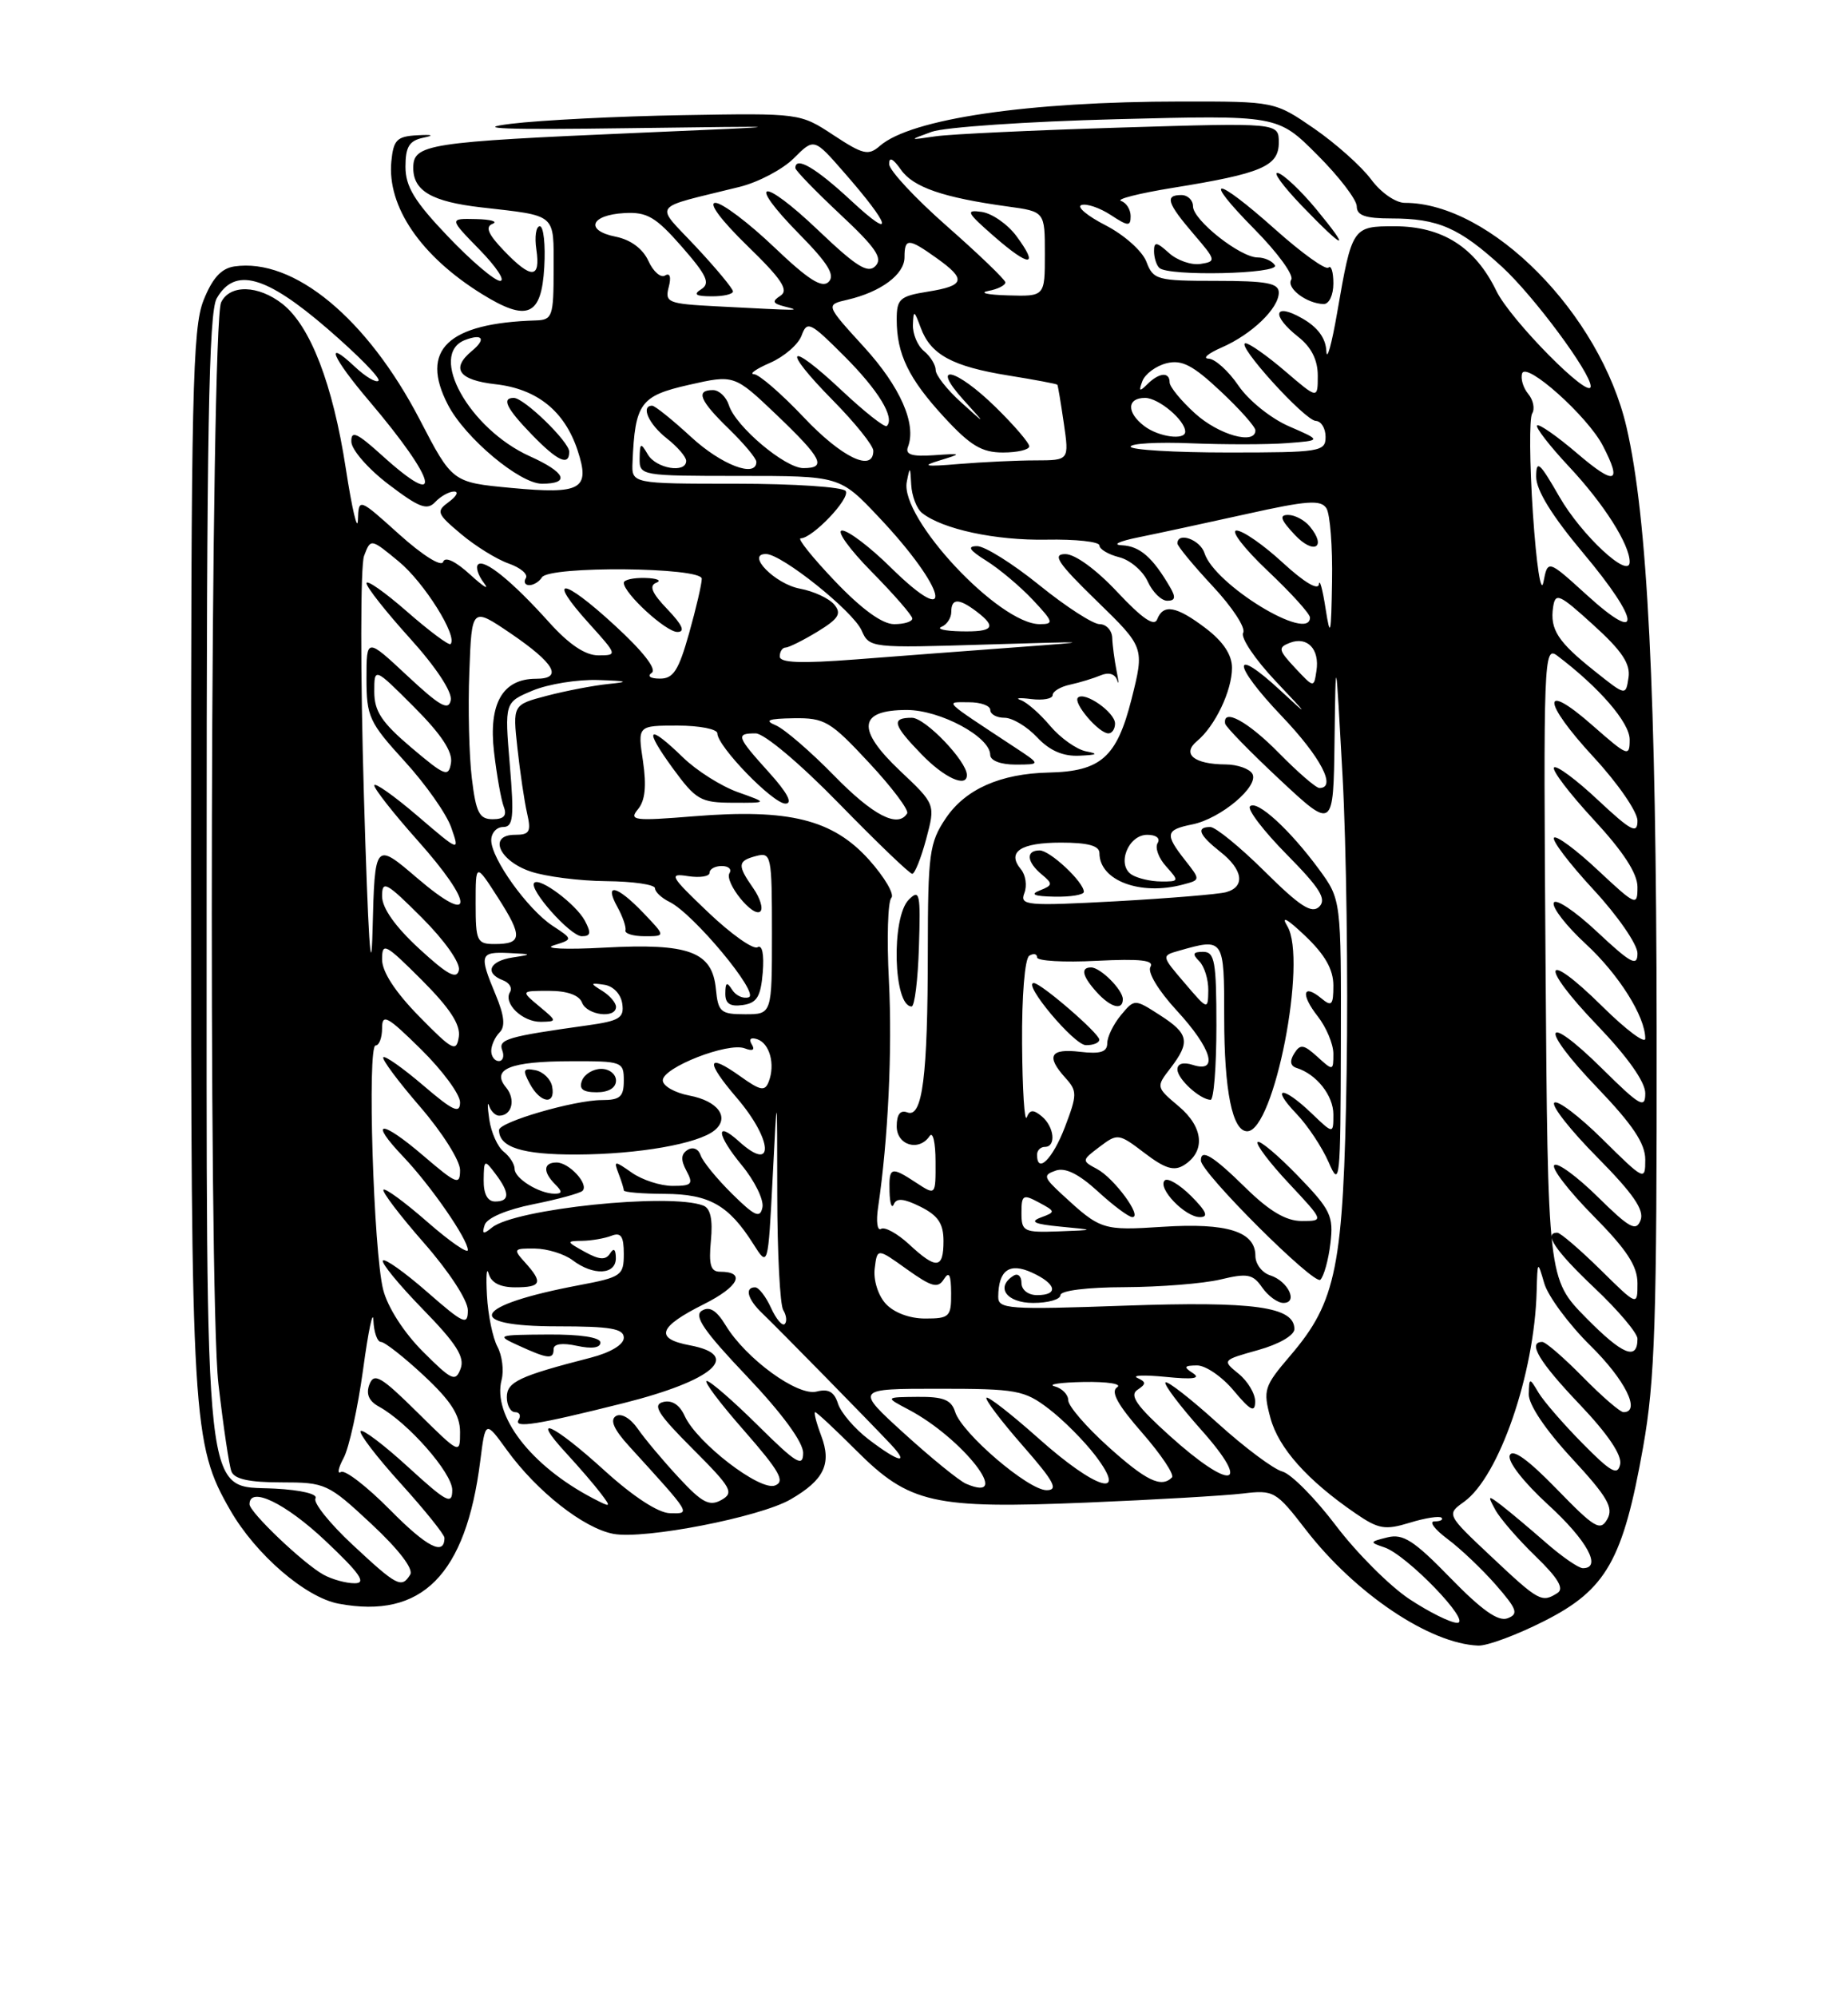<?xml version="1.0" encoding="UTF-8" standalone="no"?>
<!DOCTYPE svg PUBLIC "-//W3C//DTD SVG 1.1//EN" "http://www.w3.org/Graphics/SVG/1.1/DTD/svg11.dtd" >
<svg xmlns="http://www.w3.org/2000/svg" xmlns:xlink="http://www.w3.org/1999/xlink" version="1.1" viewBox="0 0 237 256">
 <g >
 <path fill="currentColor"
d=" M 198.09 207.75 C 206.01 203.74 208.15 199.96 210.72 185.50 C 212.25 176.90 212.49 169.42 212.46 132.00 C 212.41 88.63 211.30 66.37 208.59 54.73 C 205.22 40.21 191.15 26.00 180.16 26.00 C 178.98 26.00 177.08 24.68 175.83 22.98 C 174.60 21.33 171.32 18.40 168.54 16.48 C 163.48 13.00 163.48 13.00 151.49 13.01 C 131.82 13.02 116.82 15.23 112.84 18.70 C 111.37 19.98 110.69 19.82 106.89 17.32 C 102.61 14.50 102.58 14.50 87.55 14.76 C 79.27 14.90 69.35 15.40 65.50 15.87 C 60.49 16.49 64.75 16.65 80.50 16.43 C 102.50 16.14 102.50 16.14 82.00 17.02 C 54.72 18.20 53.00 18.47 53.00 21.53 C 53.00 24.47 55.38 25.85 61.71 26.58 C 71.49 27.70 71.00 27.28 71.00 34.52 C 71.00 40.55 70.84 41.00 68.75 41.07 C 57.41 41.41 53.80 44.85 57.44 51.87 C 59.62 56.11 66.65 62.00 69.50 62.00 C 73.18 62.00 72.55 60.55 67.95 58.48 C 60.19 54.98 54.86 45.42 59.64 43.58 C 61.90 42.72 62.37 43.45 60.52 44.98 C 57.78 47.25 58.83 48.72 63.56 49.25 C 68.89 49.85 72.42 52.70 74.08 57.74 C 75.72 62.72 74.56 63.38 65.58 62.54 C 58.01 61.83 58.01 61.83 53.83 53.78 C 47.07 40.79 37.67 33.03 30.05 34.15 C 28.37 34.40 27.23 35.66 26.10 38.50 C 24.69 42.02 24.50 50.55 24.50 110.00 C 24.50 182.27 24.67 185.14 29.54 193.58 C 32.81 199.26 39.19 204.76 43.44 205.55 C 54.10 207.55 59.74 201.87 61.59 187.27 C 62.25 182.05 62.25 182.05 65.01 185.86 C 68.86 191.17 74.85 195.88 78.67 196.60 C 82.65 197.34 97.46 194.46 101.39 192.18 C 105.69 189.69 106.68 187.63 105.32 184.03 C 104.69 182.36 104.34 181.00 104.54 181.00 C 104.74 181.00 107.12 183.22 109.83 185.93 C 116.63 192.72 119.67 193.41 139.37 192.59 C 148.10 192.23 157.10 191.70 159.37 191.43 C 163.37 190.95 163.63 191.10 167.50 196.11 C 173.83 204.28 183.38 210.69 189.59 210.92 C 190.75 210.96 194.57 209.54 198.09 207.75 Z  M 73.00 57.90 C 73.00 56.62 67.21 51.00 65.89 51.00 C 64.29 51.00 64.95 52.35 68.20 55.70 C 71.50 59.11 73.00 59.80 73.00 57.90 Z  M 69.80 34.25 C 69.97 31.36 69.71 29.00 69.23 29.00 C 68.74 29.00 68.54 30.35 68.79 32.00 C 69.34 35.77 68.14 35.80 64.61 32.11 C 62.60 30.02 62.20 29.07 63.17 28.69 C 63.90 28.40 62.95 28.12 61.05 28.08 C 57.59 28.00 57.59 28.00 61.50 32.00 C 63.65 34.20 64.84 36.00 64.14 36.00 C 63.44 36.00 60.42 33.43 57.44 30.30 C 53.15 25.81 52.00 23.91 52.00 21.37 C 52.00 18.83 52.48 18.04 54.25 17.66 C 55.76 17.34 55.51 17.23 53.50 17.34 C 50.90 17.48 50.46 17.93 50.19 20.68 C 49.63 26.47 53.96 32.82 61.78 37.67 C 67.63 41.30 69.44 40.53 69.80 34.25 Z  M 180.75 204.96 C 178.22 203.28 173.98 199.04 171.33 195.54 C 168.67 192.03 165.58 188.91 164.46 188.61 C 163.33 188.31 159.60 185.52 156.16 182.41 C 152.73 179.30 149.71 176.95 149.47 177.19 C 149.23 177.44 151.31 180.19 154.10 183.32 C 160.65 190.68 157.91 191.15 150.00 184.02 C 145.78 180.22 144.82 178.85 145.86 178.15 C 147.01 177.38 147.01 177.14 145.86 176.61 C 145.11 176.27 146.75 176.21 149.50 176.48 C 152.96 176.83 154.04 176.69 153.00 176.01 C 151.75 175.20 151.84 175.03 153.50 175.01 C 154.60 174.99 156.73 176.45 158.22 178.24 C 160.37 180.81 160.95 181.11 160.97 179.66 C 160.99 178.65 160.03 177.04 158.85 176.08 C 156.72 174.35 156.73 174.33 161.35 173.04 C 164.04 172.29 166.00 171.15 166.00 170.35 C 166.00 167.48 160.83 166.77 144.25 167.35 C 129.34 167.88 128.00 167.79 128.02 166.21 C 128.05 162.80 129.45 161.79 132.34 163.11 C 135.48 164.54 135.82 166.00 133.00 166.00 C 131.86 166.00 131.00 165.33 131.00 164.44 C 131.00 163.58 130.55 163.16 130.00 163.50 C 127.62 164.97 129.07 167.00 132.50 167.00 C 134.43 167.00 136.00 166.55 136.00 166.00 C 136.00 165.42 139.43 164.99 144.25 164.98 C 148.79 164.96 154.30 164.52 156.50 164.00 C 159.98 163.16 160.68 163.30 161.87 165.02 C 162.63 166.11 163.85 167.00 164.59 167.00 C 166.53 167.00 165.19 164.20 162.91 163.47 C 161.86 163.14 161.00 162.01 161.00 160.97 C 161.00 157.85 157.38 156.71 149.15 157.24 C 141.40 157.74 141.15 157.66 136.20 153.09 C 133.83 150.90 133.75 150.61 135.39 150.04 C 136.61 149.61 138.34 150.46 140.79 152.70 C 142.77 154.52 144.76 156.00 145.22 156.00 C 146.56 156.00 142.90 151.02 140.70 149.84 C 138.70 148.77 138.71 148.73 141.03 146.98 C 143.33 145.24 143.48 145.27 146.79 147.79 C 149.40 149.78 150.56 150.14 151.84 149.34 C 154.63 147.59 154.36 144.48 151.17 141.80 C 148.26 139.35 148.25 139.31 150.10 136.92 C 152.68 133.55 152.48 132.50 148.75 130.11 C 145.50 128.02 145.50 128.02 143.75 130.12 C 142.79 131.28 142.00 132.90 142.00 133.72 C 142.00 134.84 141.12 135.12 138.50 134.81 C 134.67 134.36 134.11 135.36 136.64 138.16 C 138.16 139.84 138.16 140.30 136.56 144.49 C 135.00 148.56 133.00 150.54 133.00 148.00 C 133.00 147.45 133.45 147.00 134.00 147.00 C 135.48 147.00 135.21 144.42 133.60 143.08 C 132.52 142.19 132.07 142.22 131.68 143.21 C 131.39 143.92 131.12 139.69 131.08 133.81 C 131.03 127.67 131.43 122.85 132.00 122.50 C 132.55 122.16 133.00 122.25 133.00 122.71 C 133.00 123.17 136.43 123.37 140.63 123.15 C 146.24 122.87 148.07 123.07 147.54 123.93 C 147.13 124.60 148.55 126.96 150.91 129.52 C 155.39 134.38 156.34 137.56 153.00 136.50 C 151.75 136.10 151.00 136.32 151.00 137.07 C 151.00 138.29 153.86 140.91 155.25 140.97 C 155.66 140.99 156.00 136.72 156.00 131.50 C 156.00 123.23 155.78 122.00 154.30 122.00 C 152.98 122.00 152.87 122.27 153.80 123.20 C 154.46 123.86 154.98 125.55 154.96 126.95 C 154.92 129.48 154.89 129.47 151.93 126.00 C 148.93 122.50 148.93 122.50 151.22 121.85 C 156.98 120.21 157.00 120.24 157.00 130.43 C 157.00 139.83 158.05 145.00 159.95 145.00 C 163.40 145.00 167.70 123.01 165.09 118.70 C 164.24 117.30 165.08 117.76 167.38 119.95 C 169.93 122.37 171.00 124.26 171.00 126.32 C 171.00 128.83 170.78 129.06 169.48 127.98 C 167.08 125.99 166.77 127.43 168.99 130.26 C 170.09 131.66 171.00 133.83 171.00 135.06 C 171.00 137.27 170.96 137.28 168.94 135.44 C 167.18 133.85 166.75 133.79 165.97 135.04 C 165.37 136.00 165.48 136.63 166.28 136.88 C 168.84 137.68 171.00 140.41 171.00 142.84 C 171.00 145.37 171.00 145.37 168.20 142.69 C 164.51 139.15 162.87 139.21 166.26 142.75 C 167.71 144.26 169.57 147.07 170.41 149.00 C 171.83 152.30 171.92 151.41 171.96 133.90 C 172.00 115.30 172.00 115.30 169.14 111.40 C 165.40 106.32 161.19 102.48 160.31 103.35 C 159.93 103.74 162.05 106.51 165.02 109.52 C 169.26 113.81 170.16 115.24 169.20 116.20 C 168.24 117.16 166.74 116.20 162.21 111.71 C 159.04 108.57 155.89 106.00 155.22 106.00 C 153.35 106.00 153.76 107.02 156.50 109.18 C 159.42 111.47 159.73 113.66 157.25 114.35 C 156.29 114.62 149.92 115.14 143.11 115.52 C 131.63 116.14 130.76 116.06 131.37 114.47 C 131.74 113.52 131.54 112.15 130.93 111.42 C 129.08 109.19 130.87 108.00 136.06 108.00 C 139.53 108.00 141.00 108.40 141.00 109.35 C 141.00 112.87 146.26 114.84 151.73 113.37 C 153.97 112.78 153.97 112.78 151.98 110.25 C 149.36 106.91 149.47 106.36 152.89 105.67 C 156.56 104.94 161.56 100.72 160.60 99.16 C 160.21 98.52 158.67 97.99 157.19 97.98 C 153.13 97.96 151.52 96.64 153.52 94.98 C 155.83 93.07 158.00 88.52 158.00 85.60 C 158.00 83.94 156.88 82.24 154.66 80.55 C 150.89 77.68 149.18 77.36 148.40 79.39 C 148.04 80.35 146.47 79.27 143.30 75.89 C 140.58 72.99 137.87 71.01 136.61 71.02 C 134.90 71.03 135.67 72.18 140.64 77.01 C 146.78 82.98 146.78 82.98 145.12 89.59 C 143.23 97.06 141.20 98.87 134.50 99.02 C 128.28 99.16 123.80 101.15 121.28 104.90 C 119.19 108.02 119.00 109.40 118.99 121.90 C 118.98 138.03 118.30 143.33 116.36 142.58 C 115.46 142.24 115.00 142.83 115.00 144.36 C 115.00 146.81 117.87 147.64 119.23 145.60 C 119.64 144.99 119.98 146.46 119.98 148.87 C 120.00 153.23 120.00 153.23 117.54 151.62 C 114.25 149.46 113.99 149.54 114.08 152.75 C 114.12 154.26 114.37 154.98 114.63 154.35 C 114.97 153.52 115.92 153.61 118.05 154.67 C 120.31 155.80 121.00 156.83 121.00 159.07 C 121.00 162.66 120.09 162.74 116.58 159.48 C 115.08 158.10 113.47 157.21 112.99 157.51 C 112.51 157.80 112.34 156.57 112.61 154.77 C 113.90 146.06 114.45 134.57 114.00 125.70 C 113.72 120.31 113.86 115.53 114.31 115.09 C 114.75 114.65 113.46 112.45 111.45 110.20 C 106.80 105.03 101.20 103.64 89.04 104.62 C 81.29 105.25 80.62 105.16 81.82 103.72 C 82.74 102.61 82.93 100.74 82.46 97.56 C 81.77 93.00 81.77 93.00 86.89 93.00 C 89.70 93.00 92.00 93.45 92.00 94.00 C 92.00 95.66 99.12 103.00 100.73 103.00 C 101.71 103.00 100.98 101.61 98.62 99.00 C 94.45 94.38 94.32 94.00 96.91 94.00 C 98.00 94.00 102.60 97.86 107.61 103.00 C 112.44 107.95 116.66 112.00 116.99 112.00 C 117.32 112.00 118.12 109.99 118.78 107.54 C 119.97 103.08 119.97 103.08 115.42 98.79 C 109.80 93.47 110.07 91.00 116.30 91.00 C 120.58 91.00 126.98 94.44 126.99 96.75 C 127.00 97.49 128.32 98.00 130.25 98.00 C 133.50 97.99 133.50 97.99 130.09 95.75 C 120.72 89.57 121.17 90.01 124.25 90.01 C 125.76 90.00 127.00 90.45 127.00 91.00 C 127.00 91.55 127.82 92.00 128.83 92.00 C 129.83 92.00 131.71 93.12 133.00 94.50 C 134.61 96.21 136.32 96.96 138.42 96.86 C 140.72 96.76 140.94 96.62 139.28 96.30 C 138.07 96.06 136.00 94.60 134.68 93.04 C 133.37 91.48 131.67 89.99 130.90 89.73 C 130.13 89.47 130.74 89.41 132.25 89.60 C 133.76 89.79 135.00 89.56 135.00 89.09 C 135.00 88.62 136.01 88.01 137.25 87.75 C 138.49 87.48 140.25 86.94 141.16 86.56 C 142.18 86.13 143.00 86.37 143.27 87.18 C 143.51 87.90 143.48 87.38 143.20 86.00 C 142.93 84.62 142.67 82.71 142.64 81.75 C 142.60 80.79 141.87 80.00 141.02 80.00 C 140.17 80.00 136.69 77.75 133.29 75.00 C 129.89 72.25 126.30 70.00 125.31 70.00 C 123.99 70.01 124.31 70.51 126.50 71.88 C 128.15 72.91 130.82 75.15 132.44 76.87 C 135.12 79.72 135.19 80.00 133.34 80.00 C 128.12 80.00 115.40 66.40 116.29 61.77 C 116.69 59.71 116.74 59.75 116.86 62.13 C 116.94 63.57 117.56 65.20 118.25 65.75 C 120.87 67.83 127.68 69.29 134.21 69.17 C 137.94 69.10 141.00 69.43 141.00 69.91 C 141.00 70.39 142.14 71.07 143.53 71.42 C 144.93 71.77 146.57 73.17 147.19 74.53 C 147.81 75.89 148.94 77.00 149.70 77.00 C 150.73 77.00 150.82 76.56 150.05 75.25 C 147.83 71.44 146.18 70.00 143.89 69.89 C 142.57 69.83 143.52 69.37 146.00 68.87 C 148.47 68.37 154.72 67.02 159.88 65.88 C 167.64 64.15 169.40 64.03 170.11 65.15 C 170.58 65.89 170.91 70.10 170.83 74.50 C 170.72 81.44 170.61 81.90 170.00 78.00 C 169.62 75.53 169.23 74.12 169.15 74.88 C 169.06 75.72 167.25 74.64 164.52 72.13 C 162.06 69.86 159.39 68.00 158.58 68.00 C 157.78 68.00 159.57 70.32 162.56 73.15 C 165.55 75.97 168.00 78.67 168.00 79.15 C 168.00 82.41 155.75 74.95 154.47 70.89 C 153.92 69.17 151.00 68.12 151.00 69.65 C 151.00 70.00 153.05 72.48 155.55 75.16 C 158.05 77.83 159.80 80.51 159.43 81.11 C 159.07 81.70 160.95 84.51 163.63 87.34 C 167.86 91.81 167.94 91.97 164.27 88.56 C 157.88 82.63 157.97 85.07 164.38 91.79 C 169.38 97.03 171.46 101.00 169.21 101.00 C 168.77 101.00 166.43 98.97 164.00 96.50 C 160.05 92.48 156.79 90.70 157.12 92.75 C 157.19 93.16 160.34 96.39 164.12 99.92 C 171.00 106.34 171.00 106.34 171.15 94.92 C 171.30 83.50 171.30 83.50 172.18 99.50 C 172.66 108.30 172.90 125.40 172.70 137.50 C 172.30 162.40 171.42 166.81 165.47 173.76 C 162.11 177.69 161.96 178.15 162.93 181.75 C 163.97 185.60 167.66 189.74 173.85 193.98 C 176.79 196.00 177.63 196.14 180.80 195.17 C 182.78 194.56 184.61 194.28 184.87 194.53 C 185.12 194.79 184.72 195.00 183.97 195.00 C 183.22 195.00 183.97 196.01 185.63 197.25 C 187.30 198.49 190.09 201.14 191.84 203.14 C 194.57 206.27 194.78 206.87 193.34 207.42 C 192.15 207.88 190.03 206.38 186.01 202.25 C 181.33 197.44 179.94 196.55 177.93 197.05 C 175.63 197.62 175.61 197.68 177.54 198.33 C 180.41 199.28 188.83 208.00 186.88 208.00 C 186.03 208.00 183.28 206.63 180.75 204.96 Z  M 170.62 159.37 C 171.04 155.85 170.66 155.06 166.43 150.69 C 163.87 148.05 161.56 146.11 161.29 146.38 C 161.02 146.65 162.82 149.04 165.30 151.68 C 169.81 156.50 169.81 156.50 166.95 156.50 C 164.93 156.50 162.81 155.25 159.75 152.25 C 155.57 148.14 153.99 147.18 154.01 148.75 C 154.03 150.31 168.54 164.77 169.33 164.03 C 169.78 163.59 170.37 161.50 170.62 159.37 Z  M 152.76 153.30 C 151.27 151.82 149.75 150.92 149.37 151.30 C 148.40 152.27 151.98 156.00 153.88 156.00 C 155.03 156.00 154.73 155.28 152.76 153.30 Z  M 140.98 133.25 C 140.96 132.44 133.50 126.00 132.58 126.00 C 131.09 126.00 137.73 133.93 139.25 133.96 C 140.21 133.98 140.99 133.66 140.98 133.25 Z  M 117.85 121.38 C 118.07 114.50 117.95 113.91 116.55 115.31 C 114.27 117.59 114.57 129.00 116.91 129.00 C 117.30 129.00 117.72 125.57 117.85 121.38 Z  M 144.00 128.07 C 144.00 126.87 141.13 124.00 139.93 124.00 C 138.54 124.00 138.80 125.12 140.65 127.17 C 142.44 129.14 144.00 129.56 144.00 128.07 Z  M 139.00 114.31 C 139.00 113.06 134.67 109.00 133.33 109.00 C 131.53 109.00 131.66 110.47 133.60 112.08 C 135.05 113.28 135.02 113.47 133.35 114.13 C 132.05 114.64 132.61 114.88 135.25 114.93 C 137.31 114.97 139.00 114.69 139.00 114.31 Z  M 94.62 101.53 C 92.49 100.77 89.32 98.77 87.58 97.07 C 83.06 92.69 82.50 93.27 86.26 98.44 C 89.26 102.54 89.84 102.88 94.00 102.89 C 98.50 102.91 98.50 102.91 94.62 101.53 Z  M 124.00 99.34 C 124.00 97.57 118.66 92.00 116.95 92.00 C 114.26 92.00 114.49 92.88 118.20 96.70 C 121.09 99.69 124.00 101.02 124.00 99.34 Z  M 143.00 92.74 C 143.00 91.30 139.09 88.57 138.24 89.42 C 137.58 90.09 140.92 94.00 142.15 94.00 C 142.62 94.00 143.00 93.43 143.00 92.74 Z  M 167.97 67.47 C 167.30 66.66 166.06 66.00 165.20 66.00 C 164.02 66.00 164.23 66.61 166.06 68.56 C 168.49 71.15 170.21 70.17 167.97 67.47 Z  M 191.30 199.56 C 185.50 194.11 185.50 194.11 187.76 192.49 C 192.25 189.27 196.79 176.12 197.07 165.50 C 197.18 161.55 197.19 161.54 198.05 164.50 C 198.54 166.15 201.19 169.74 203.96 172.47 C 208.42 176.85 210.48 181.00 208.21 181.00 C 207.77 181.00 205.43 178.97 203.00 176.50 C 200.57 174.03 198.23 172.00 197.79 172.00 C 195.86 172.00 197.40 174.57 202.59 180.01 C 206.18 183.78 208.03 186.51 207.78 187.68 C 207.46 189.18 206.61 188.71 202.95 185.00 C 200.50 182.52 197.96 179.59 197.31 178.50 C 196.14 176.54 196.12 176.54 196.06 178.69 C 196.02 180.02 198.20 183.26 201.57 186.90 C 206.14 191.84 206.96 193.24 206.13 194.71 C 205.24 196.30 204.51 195.87 199.63 190.84 C 195.95 187.06 193.97 185.64 193.62 186.54 C 193.32 187.32 195.40 189.99 198.55 192.87 C 203.54 197.43 205.49 201.00 203.00 201.00 C 202.45 201.00 200.32 199.53 198.25 197.72 C 196.19 195.92 193.64 193.78 192.59 192.97 C 190.81 191.61 190.75 191.64 191.76 193.50 C 192.35 194.60 194.67 197.28 196.91 199.45 C 199.81 202.25 200.63 203.62 199.74 204.18 C 197.73 205.46 197.36 205.26 191.30 199.56 Z  M 41.50 201.84 C 38.92 200.42 32.00 193.83 32.00 192.80 C 32.00 190.44 36.60 192.66 41.70 197.46 C 46.17 201.67 47.04 202.93 45.50 202.93 C 44.40 202.94 42.60 202.44 41.50 201.84 Z  M 45.19 197.97 C 42.26 195.24 40.14 192.58 40.46 192.06 C 40.81 191.50 38.63 190.98 35.28 190.80 C 26.01 190.32 26.50 194.78 26.50 111.50 C 26.50 55.50 26.77 40.02 27.79 38.25 C 30.10 34.20 34.05 35.28 41.98 42.12 C 45.89 45.49 48.84 48.50 48.54 48.80 C 48.24 49.10 46.87 48.29 45.50 47.00 C 41.53 43.27 42.59 45.81 47.34 51.39 C 56.10 61.71 57.03 65.64 49.00 58.38 C 45.76 55.45 45.01 55.12 45.06 56.63 C 45.09 57.66 47.24 60.12 49.84 62.09 C 53.76 65.07 54.78 65.46 55.82 64.34 C 56.51 63.61 57.60 63.00 58.23 63.00 C 58.86 63.00 58.57 63.59 57.58 64.32 C 55.90 65.55 56.00 65.82 59.13 68.45 C 60.97 70.00 63.72 71.70 65.24 72.23 C 66.75 72.76 67.75 73.60 67.44 74.10 C 67.13 74.59 67.33 75.00 67.88 75.00 C 68.43 75.00 69.16 74.55 69.50 74.00 C 70.42 72.51 90.00 72.69 90.00 74.18 C 90.00 74.84 89.27 77.99 88.37 81.18 C 87.03 85.94 86.35 87.00 84.62 86.98 C 83.39 86.98 82.96 86.66 83.59 86.23 C 84.26 85.78 82.44 83.45 78.80 80.12 C 72.09 73.95 70.04 73.83 75.54 79.91 C 79.19 83.95 79.20 84.00 76.73 84.00 C 75.06 84.00 72.97 82.60 70.41 79.75 C 65.70 74.51 62.09 71.58 61.30 72.36 C 60.98 72.69 61.32 73.75 62.07 74.73 C 62.81 75.70 62.03 75.23 60.32 73.67 C 58.42 71.93 57.07 71.29 56.83 72.02 C 56.60 72.69 54.21 71.19 51.22 68.51 C 46.00 63.81 46.00 63.81 45.90 66.66 C 45.85 68.22 45.15 65.25 44.35 60.06 C 42.68 49.23 39.81 41.79 36.23 38.96 C 33.13 36.53 29.49 36.43 28.36 38.75 C 27.00 41.55 26.68 165.81 28.01 177.35 C 28.63 182.76 29.38 187.82 29.68 188.60 C 30.05 189.58 31.96 190.00 36.06 190.00 C 41.74 190.00 42.07 190.15 47.62 195.32 C 51.12 198.58 53.06 201.10 52.61 201.82 C 51.50 203.62 50.92 203.31 45.19 197.97 Z  M 85.61 78.11 C 83.60 76.02 83.20 75.07 84.17 74.69 C 84.90 74.40 84.26 74.12 82.75 74.08 C 81.24 74.04 80.00 74.31 80.00 74.70 C 80.00 76.05 85.40 81.00 86.87 81.00 C 87.91 81.00 87.53 80.12 85.61 78.11 Z  M 50.00 193.50 C 47.06 190.53 44.24 188.35 43.73 188.67 C 43.22 188.98 43.37 188.17 44.07 186.87 C 44.77 185.57 45.89 180.45 46.57 175.50 C 47.24 170.55 47.84 167.74 47.89 169.25 C 47.95 170.76 48.39 172.00 48.86 172.00 C 49.33 172.00 51.81 173.94 54.36 176.32 C 57.82 179.54 59.00 181.38 59.00 183.54 C 59.00 186.43 58.99 186.42 53.54 181.04 C 48.87 176.42 47.97 175.90 47.38 177.44 C 46.91 178.67 47.30 179.58 48.60 180.29 C 52.32 182.33 58.00 188.79 58.00 190.98 C 58.00 192.93 57.31 192.57 52.37 188.06 C 49.28 185.23 46.52 183.14 46.25 183.42 C 45.98 183.69 48.28 186.71 51.38 190.13 C 54.47 193.54 57.00 196.69 57.00 197.11 C 57.00 199.47 54.75 198.31 50.00 193.50 Z  M 77.50 188.46 C 70.92 182.48 67.85 181.09 72.61 186.25 C 74.26 188.04 76.26 190.36 77.05 191.41 C 78.43 193.23 78.38 193.26 76.00 192.02 C 68.08 187.87 63.13 181.44 64.33 176.85 C 64.64 175.65 64.40 173.75 63.80 172.62 C 63.19 171.49 62.58 168.52 62.45 166.03 C 62.31 163.54 62.41 162.29 62.67 163.25 C 62.99 164.41 64.13 165.00 66.07 165.00 C 69.43 165.00 69.67 164.40 67.35 161.83 C 65.78 160.10 65.84 160.00 68.60 160.03 C 70.19 160.05 72.37 160.72 73.44 161.53 C 76.11 163.55 79.00 163.40 78.98 161.25 C 78.97 160.11 78.71 159.90 78.23 160.67 C 77.67 161.54 76.86 161.48 74.99 160.45 C 72.61 159.13 72.59 159.07 74.67 159.04 C 75.86 159.02 77.55 158.73 78.42 158.39 C 79.64 157.92 80.00 158.46 80.00 160.72 C 80.00 163.49 79.69 163.70 74.25 164.73 C 60.61 167.31 59.21 170.00 71.50 170.00 C 78.29 170.00 80.00 170.29 80.00 171.46 C 80.00 172.34 78.31 173.36 75.75 174.02 C 66.57 176.38 65.00 177.12 65.00 179.08 C 65.00 180.13 65.48 181.00 66.06 181.00 C 66.64 181.00 66.84 181.44 66.51 181.98 C 65.81 183.11 68.90 182.62 79.94 179.85 C 91.49 176.95 95.23 173.70 88.46 172.43 C 83.91 171.57 84.42 170.08 90.29 167.15 C 94.75 164.91 95.70 163.00 92.34 163.00 C 91.14 163.00 90.88 162.11 91.17 159.02 C 91.43 156.31 91.12 154.87 90.19 154.52 C 85.90 152.87 66.02 154.94 63.09 157.34 C 61.97 158.26 61.78 158.18 62.16 157.00 C 62.46 156.10 64.96 155.04 68.39 154.35 C 71.55 153.72 74.39 152.94 74.71 152.63 C 75.55 151.78 72.99 149.00 71.38 149.00 C 69.68 149.00 69.60 150.20 71.20 151.80 C 72.13 152.73 72.12 153.00 71.13 153.00 C 69.16 153.00 66.00 151.05 66.00 149.83 C 66.00 149.22 65.37 148.22 64.59 147.61 C 63.82 147.00 62.99 145.15 62.75 143.50 C 62.51 141.85 62.50 141.06 62.73 141.75 C 62.96 142.44 63.54 143.00 64.01 143.00 C 65.66 143.00 66.17 140.91 64.90 139.38 C 62.95 137.03 65.41 136.03 73.25 136.02 C 79.79 136.00 80.00 136.08 80.00 138.50 C 80.00 140.58 79.52 141.00 77.18 141.00 C 73.66 141.00 64.00 143.81 64.00 144.84 C 64.00 147.06 66.98 148.00 73.95 147.98 C 81.87 147.95 89.57 146.60 91.65 144.87 C 93.63 143.23 92.08 141.11 88.40 140.42 C 86.53 140.06 85.00 139.19 85.00 138.47 C 85.00 136.82 93.38 133.55 95.51 134.37 C 96.53 134.76 96.86 134.58 96.41 133.86 C 96.00 133.19 96.27 132.92 97.11 133.20 C 98.71 133.73 99.44 136.42 98.59 138.63 C 98.10 139.91 97.54 139.81 94.95 137.96 C 90.61 134.87 90.43 135.98 94.51 140.74 C 99.11 146.12 99.36 150.44 94.82 146.34 C 91.71 143.52 91.89 145.41 95.10 149.31 C 96.78 151.34 97.98 153.79 97.78 154.75 C 97.48 156.20 96.81 155.90 93.87 153.00 C 91.92 151.07 90.11 148.86 89.85 148.07 C 89.58 147.26 88.87 146.96 88.19 147.38 C 87.33 147.92 87.28 148.66 88.03 150.06 C 88.95 151.77 88.73 152.00 86.26 152.00 C 84.71 152.00 82.37 151.24 81.05 150.32 C 78.78 148.73 78.69 148.74 79.32 150.40 C 79.70 151.37 80.00 152.35 80.00 152.58 C 80.00 152.81 82.36 153.01 85.25 153.02 C 90.97 153.05 93.46 154.46 96.62 159.46 C 98.50 162.43 98.50 162.43 99.09 150.96 C 99.67 139.50 99.67 139.50 99.68 153.10 C 99.69 160.58 100.03 167.25 100.45 167.92 C 100.86 168.59 100.95 169.39 100.64 169.70 C 100.33 170.01 99.54 169.08 98.88 167.63 C 98.22 166.18 97.30 165.00 96.84 165.00 C 95.46 165.00 95.88 166.54 97.75 168.32 C 99.73 170.21 111.58 182.29 114.25 185.13 C 116.72 187.77 115.28 187.45 111.41 184.50 C 109.61 183.13 107.84 181.06 107.47 179.91 C 106.99 178.39 106.24 177.97 104.73 178.36 C 102.31 178.99 95.68 174.17 93.07 169.88 C 91.89 167.94 90.99 167.39 90.01 168.00 C 88.94 168.66 90.28 170.62 95.81 176.43 C 100.29 181.15 103.00 184.84 103.00 186.22 C 103.00 188.11 102.13 187.58 97.22 182.72 C 94.04 179.57 91.08 177.00 90.64 177.00 C 90.19 177.00 92.35 179.87 95.44 183.38 C 99.99 188.58 100.73 189.89 99.39 190.40 C 97.46 191.15 89.38 184.93 87.81 181.49 C 87.16 180.05 86.16 179.41 85.04 179.70 C 83.64 180.07 84.39 181.26 88.82 185.69 C 93.82 190.69 94.18 191.32 92.51 192.26 C 90.98 193.11 90.03 192.61 87.05 189.39 C 85.06 187.25 82.70 184.44 81.80 183.14 C 80.85 181.77 79.67 181.09 78.99 181.50 C 78.19 182.00 78.72 183.21 80.68 185.36 C 88.76 194.23 88.62 194.01 85.92 193.95 C 84.43 193.93 81.20 191.82 77.50 188.46 Z  M 71.00 172.92 C 71.00 172.24 72.11 172.09 74.00 172.50 C 75.89 172.91 77.00 172.76 77.00 172.08 C 77.00 171.41 74.44 171.02 70.25 171.05 C 63.72 171.09 63.60 171.14 66.50 172.46 C 70.28 174.19 71.00 174.27 71.00 172.92 Z  M 70.81 139.26 C 70.63 138.31 69.66 137.37 68.66 137.17 C 67.10 136.87 66.99 137.12 67.95 138.91 C 69.31 141.44 71.28 141.68 70.81 139.26 Z  M 79.00 138.50 C 79.00 137.68 78.15 137.00 77.11 137.00 C 76.07 137.00 74.95 137.68 74.64 138.50 C 74.22 139.58 74.75 140.00 76.53 140.00 C 78.06 140.00 79.00 139.43 79.00 138.50 Z  M 123.90 190.18 C 123.03 189.81 119.46 186.91 115.98 183.75 C 109.66 178.00 109.66 178.00 120.40 178.00 C 130.38 178.00 131.37 178.18 134.50 180.57 C 136.35 181.98 139.04 184.68 140.48 186.57 C 144.78 192.21 140.55 190.93 133.20 184.37 C 129.74 181.29 126.73 178.94 126.51 179.15 C 126.30 179.37 128.38 182.12 131.14 185.27 C 135.19 189.89 135.79 191.00 134.22 191.00 C 131.88 191.00 123.36 183.72 122.49 180.96 C 122.00 179.41 120.98 179.01 117.68 179.04 C 113.50 179.08 113.50 179.08 116.50 180.66 C 123.48 184.33 130.07 192.81 123.90 190.18 Z  M 142.11 185.41 C 139.30 182.88 137.00 180.21 137.00 179.48 C 137.00 178.75 136.21 177.94 135.25 177.69 C 134.29 177.44 135.97 177.19 139.00 177.13 C 142.03 177.08 143.95 177.38 143.27 177.81 C 142.40 178.36 143.34 180.07 146.49 183.66 C 148.93 186.46 150.64 189.02 150.30 189.37 C 148.93 190.74 147.00 189.81 142.11 185.41 Z  M 54.23 173.23 C 51.79 170.79 49.71 167.55 49.14 165.30 C 47.90 160.42 47.08 134.00 48.17 134.00 C 48.63 134.00 49.00 133.00 49.00 131.79 C 49.00 129.87 49.66 130.22 54.00 134.50 C 56.75 137.21 59.00 140.26 59.00 141.29 C 59.00 142.80 58.11 142.40 54.29 139.13 C 51.69 136.91 49.38 135.28 49.16 135.51 C 48.93 135.74 51.05 138.59 53.87 141.85 C 56.69 145.11 59.00 148.76 59.00 149.96 C 59.00 151.96 58.58 151.80 54.29 148.13 C 48.82 143.45 47.22 143.54 51.72 148.26 C 55.25 151.97 60.00 158.83 60.00 160.22 C 60.00 160.73 57.66 159.11 54.80 156.61 C 51.94 154.11 49.41 152.25 49.18 152.49 C 48.95 152.72 51.28 155.79 54.38 159.32 C 57.59 162.98 60.00 166.67 60.00 167.94 C 60.00 169.93 59.47 169.69 54.80 165.61 C 51.94 163.11 49.38 161.28 49.11 161.56 C 48.84 161.83 51.13 164.63 54.20 167.78 C 58.52 172.20 59.63 173.94 59.07 175.43 C 58.42 177.16 57.95 176.95 54.23 173.23 Z  M 203.42 168.92 C 198.50 163.93 198.50 163.93 198.21 123.30 C 197.93 84.38 197.99 82.74 199.71 84.04 C 205.11 88.12 209.00 92.62 209.00 94.79 C 209.00 97.05 208.76 96.95 204.27 93.01 C 197.63 87.16 197.72 89.85 204.41 97.08 C 207.48 100.40 210.00 104.05 210.00 105.19 C 210.00 106.95 209.21 106.54 204.93 102.54 C 202.15 99.93 199.61 98.05 199.30 98.37 C 198.98 98.68 201.26 101.68 204.36 105.03 C 208.18 109.15 210.00 111.95 210.00 113.69 C 210.00 116.18 209.82 116.11 204.93 111.54 C 202.15 108.93 199.61 107.05 199.30 107.37 C 198.98 107.68 201.26 110.68 204.36 114.03 C 207.46 117.37 210.00 121.05 210.00 122.19 C 210.00 123.94 209.18 123.51 204.82 119.43 C 201.97 116.76 199.47 115.09 199.26 115.72 C 199.05 116.34 200.89 118.70 203.35 120.97 C 207.60 124.89 211.00 130.28 211.00 133.12 C 211.00 133.84 208.54 132.00 205.52 129.02 C 197.90 121.49 197.30 123.56 204.84 131.41 C 208.74 135.48 211.00 138.67 211.00 140.13 C 211.00 142.15 210.34 141.78 205.52 137.02 C 197.90 129.49 197.30 131.56 204.84 139.41 C 209.39 144.16 211.00 146.56 211.00 148.63 C 211.00 151.38 210.90 151.34 205.52 146.02 C 202.51 143.05 199.73 140.94 199.33 141.34 C 198.94 141.73 201.42 144.88 204.85 148.34 C 209.44 152.98 210.90 155.09 210.40 156.39 C 209.83 157.89 209.00 157.44 204.89 153.39 C 202.22 150.77 199.72 148.94 199.33 149.34 C 198.94 149.73 201.18 152.64 204.31 155.81 C 208.63 160.17 210.00 162.26 210.00 164.49 C 210.00 167.42 210.00 167.42 205.22 162.71 C 202.58 160.12 200.11 158.00 199.72 158.00 C 197.89 158.00 199.45 160.31 204.50 165.09 C 207.53 167.95 210.00 170.87 210.00 171.59 C 210.00 174.44 208.10 173.67 203.42 168.92 Z  M 113.58 167.09 C 112.60 166.01 111.99 164.04 112.18 162.57 C 112.50 159.96 112.50 159.96 116.31 162.69 C 119.51 164.97 120.28 165.17 121.05 163.96 C 121.72 162.89 121.97 163.38 121.98 165.75 C 122.00 168.77 121.77 169.00 118.65 169.00 C 116.63 169.00 114.63 168.24 113.58 167.09 Z  M 131.00 155.46 C 131.00 153.15 131.20 153.03 133.23 154.12 C 135.39 155.28 135.40 155.34 133.48 156.05 C 132.01 156.60 132.66 156.90 136.00 157.22 C 140.50 157.65 140.50 157.65 135.75 157.83 C 131.29 157.99 131.00 157.85 131.00 155.46 Z  M 62.03 151.25 C 62.06 148.62 62.13 148.58 63.53 150.44 C 65.40 152.91 65.39 154.00 63.50 154.00 C 62.52 154.00 62.01 153.04 62.03 151.25 Z  M 63.00 134.70 C 63.00 133.99 63.48 132.92 64.07 132.33 C 64.83 131.57 64.68 130.17 63.57 127.51 C 61.42 122.36 61.54 121.98 65.25 122.15 C 68.27 122.29 68.31 122.33 65.75 122.72 C 62.77 123.17 62.10 124.72 64.49 125.64 C 65.32 125.95 65.73 126.63 65.41 127.15 C 64.51 128.60 67.00 131.00 69.37 130.97 C 71.47 130.93 71.46 130.90 69.14 128.97 C 66.78 127.00 66.78 127.00 70.42 127.00 C 72.74 127.00 74.27 127.55 74.64 128.50 C 75.26 130.13 79.00 130.60 79.00 129.05 C 79.00 128.53 78.21 127.61 77.25 127.01 C 75.65 126.02 75.67 125.95 77.50 126.22 C 78.65 126.39 79.63 127.42 79.80 128.64 C 80.07 130.47 79.46 130.85 75.30 131.43 C 65.05 132.86 63.87 133.21 64.41 134.62 C 64.70 135.38 64.50 136.00 63.97 136.00 C 63.44 136.00 63.00 135.41 63.00 134.70 Z  M 53.75 130.27 C 50.69 127.15 49.00 124.56 49.00 122.98 C 49.00 120.72 49.40 120.93 54.09 125.61 C 57.71 129.24 59.08 131.34 58.84 132.90 C 58.53 134.90 58.06 134.66 53.75 130.27 Z  M 46.67 102.00 C 46.21 86.32 46.22 72.49 46.69 71.25 C 47.54 69.00 47.54 69.00 51.14 71.97 C 54.39 74.64 58.75 81.59 57.78 82.55 C 57.57 82.76 55.06 80.89 52.20 78.39 C 49.34 75.89 47.00 74.25 47.00 74.75 C 47.00 75.25 49.51 78.43 52.58 81.82 C 55.91 85.50 58.01 88.69 57.81 89.74 C 57.53 91.15 56.42 90.52 52.23 86.61 C 47.00 81.73 47.00 81.73 47.00 86.97 C 47.00 91.86 47.34 92.59 51.89 97.57 C 54.58 100.51 57.27 104.33 57.87 106.07 C 58.97 109.22 58.97 109.22 53.49 104.53 C 50.47 101.95 48.00 100.22 48.00 100.67 C 48.01 101.13 50.48 104.27 53.50 107.66 C 60.88 115.93 60.90 118.86 53.53 112.57 C 48.07 107.90 48.07 107.90 47.78 119.20 C 47.60 126.36 47.20 120.06 46.67 102.00 Z  M 91.81 126.77 C 91.35 121.97 88.38 120.87 77.50 121.46 C 72.55 121.73 69.62 121.60 71.00 121.17 C 73.50 120.39 73.50 120.39 70.85 118.65 C 67.66 116.54 63.00 110.05 63.00 107.70 C 63.00 106.76 63.69 106.00 64.52 106.00 C 65.82 106.00 65.95 104.79 65.38 98.01 C 64.71 90.02 64.71 90.02 68.32 88.51 C 70.31 87.68 74.09 87.07 76.72 87.16 C 80.55 87.29 80.80 87.39 78.00 87.67 C 76.08 87.87 72.53 88.55 70.13 89.18 C 65.75 90.33 65.75 90.33 66.36 95.91 C 66.70 98.99 67.25 102.74 67.60 104.25 C 68.14 106.61 67.92 107.00 66.04 107.00 C 62.58 107.00 63.97 110.31 68.01 111.69 C 69.93 112.35 74.31 112.91 77.75 112.94 C 81.19 112.97 84.00 113.38 84.00 113.85 C 84.00 114.31 84.84 115.10 85.86 115.60 C 88.91 117.08 97.46 127.35 96.03 127.82 C 95.34 128.05 94.38 127.63 93.90 126.87 C 93.22 125.80 93.03 125.90 93.02 127.32 C 93.00 128.64 93.62 129.05 95.25 128.82 C 97.07 128.56 97.56 127.76 97.82 124.65 C 98.01 122.30 97.75 121.04 97.15 121.41 C 96.60 121.74 93.76 119.73 90.83 116.94 C 85.92 112.27 85.72 111.90 88.25 112.30 C 89.76 112.53 91.00 112.34 91.00 111.86 C 91.00 111.39 91.70 111.00 92.56 111.00 C 93.42 111.00 93.87 111.40 93.56 111.90 C 92.85 113.05 96.60 117.72 97.52 116.81 C 97.89 116.44 97.48 115.10 96.60 113.84 C 94.53 110.88 94.58 110.34 97.00 109.71 C 98.91 109.21 99.00 109.68 99.00 119.59 C 99.00 130.00 99.00 130.00 95.56 130.00 C 92.42 130.00 92.10 129.72 91.81 126.77 Z  M 75.00 118.00 C 73.88 115.91 69.24 112.43 68.52 113.15 C 67.74 113.92 73.14 120.00 74.61 120.00 C 75.76 120.00 75.84 119.58 75.00 118.00 Z  M 82.50 117.00 C 79.11 113.46 77.42 113.08 79.18 116.25 C 79.86 117.49 80.33 118.84 80.21 119.25 C 80.10 119.66 81.21 120.00 82.69 120.00 C 85.37 120.00 85.37 120.00 82.50 117.00 Z  M 53.75 121.59 C 50.68 118.76 49.00 116.39 49.00 114.87 C 49.00 112.77 49.53 113.06 54.10 117.62 C 57.02 120.54 59.05 123.42 58.85 124.34 C 58.58 125.59 57.39 124.94 53.75 121.59 Z  M 61.00 115.80 C 61.00 110.60 61.00 110.60 63.86 115.05 C 67.05 120.02 66.99 121.00 63.44 121.00 C 61.17 121.00 61.00 120.65 61.00 115.80 Z  M 145.14 112.11 C 143.17 110.86 144.67 107.00 147.13 107.00 C 148.28 107.00 148.84 107.45 148.46 108.06 C 148.10 108.65 148.59 110.00 149.56 111.06 C 151.24 112.93 151.22 113.00 148.90 112.98 C 147.58 112.98 145.89 112.58 145.14 112.11 Z  M 60.51 99.75 C 60.16 96.86 60.01 90.74 60.19 86.15 C 60.50 77.81 60.50 77.81 65.44 81.15 C 71.15 85.03 72.27 87.00 68.74 87.00 C 64.45 87.00 62.63 90.19 63.36 96.40 C 63.71 99.39 64.27 102.54 64.61 103.41 C 65.04 104.54 64.63 105.00 63.18 105.00 C 61.47 105.00 61.04 104.16 60.51 99.75 Z  M 106.97 99.41 C 103.96 96.33 100.60 93.44 99.50 92.97 C 97.97 92.33 98.51 92.11 101.79 92.06 C 105.76 92.00 106.49 92.43 111.44 97.75 C 114.39 100.91 116.59 103.84 116.34 104.25 C 115.16 106.18 111.97 104.53 106.97 99.41 Z  M 52.75 95.82 C 48.95 92.60 48.00 91.17 48.00 88.66 C 48.00 85.52 48.00 85.52 53.09 90.61 C 56.58 94.10 58.07 96.35 57.84 97.77 C 57.53 99.66 57.09 99.49 52.75 95.82 Z  M 204.50 86.01 C 199.78 82.26 198.76 80.68 199.18 77.82 C 199.47 75.90 199.95 76.11 204.35 80.11 C 208.01 83.42 209.12 85.09 208.85 86.85 C 208.50 89.20 208.50 89.20 204.50 86.01 Z  M 166.10 85.62 C 163.94 83.31 163.88 82.99 165.42 82.39 C 167.66 81.53 169.26 83.20 168.83 85.98 C 168.50 88.18 168.50 88.18 166.10 85.62 Z  M 100.00 84.14 C 100.00 83.51 100.34 83.00 100.75 83.00 C 101.16 82.99 103.00 82.08 104.84 80.96 C 107.56 79.30 107.96 78.65 106.99 77.49 C 106.33 76.70 104.36 75.78 102.59 75.45 C 99.38 74.85 95.61 70.99 98.24 71.01 C 100.25 71.01 109.40 78.33 110.50 80.81 C 111.49 83.05 111.67 83.07 126.50 82.61 C 140.27 82.19 140.60 82.21 130.50 82.95 C 124.45 83.40 115.11 84.10 109.75 84.52 C 102.69 85.06 100.00 84.96 100.00 84.14 Z  M 120.75 80.34 C 121.44 80.06 122.00 79.20 122.00 78.42 C 122.00 76.67 122.97 76.66 125.25 78.39 C 127.88 80.39 127.39 81.01 123.25 80.92 C 121.19 80.88 120.06 80.62 120.75 80.34 Z  M 203.50 76.26 C 198.50 71.72 198.50 71.72 197.94 74.61 C 197.62 76.25 197.04 72.45 196.59 65.81 C 196.16 59.38 196.12 53.62 196.49 53.01 C 196.87 52.41 196.64 51.27 195.99 50.49 C 195.34 49.71 194.99 48.52 195.21 47.86 C 195.73 46.31 203.63 53.38 205.56 57.13 C 208.08 61.98 207.13 62.27 202.29 58.13 C 199.69 55.91 197.37 54.29 197.13 54.53 C 196.89 54.77 198.74 57.16 201.24 59.83 C 205.69 64.58 209.00 69.79 209.00 72.02 C 209.00 74.34 202.82 68.61 199.98 63.66 C 197.44 59.24 197.02 58.87 197.01 61.10 C 197.00 62.82 199.04 66.12 203.06 70.91 C 210.40 79.66 210.66 82.78 203.50 76.26 Z  M 107.09 74.50 C 104.20 71.47 102.22 69.00 102.68 69.00 C 104.19 69.00 109.06 63.90 108.46 62.94 C 108.14 62.42 101.83 62.00 94.44 62.00 C 81.00 62.00 81.00 62.00 81.12 59.25 C 81.44 51.67 82.12 50.74 88.34 49.33 C 94.17 48.01 94.17 48.01 99.59 53.17 C 105.44 58.76 106.07 60.00 103.03 60.00 C 100.68 60.00 94.34 54.66 93.48 51.94 C 93.14 50.87 92.22 50.00 91.43 50.00 C 89.17 50.00 89.73 51.34 93.50 55.00 C 95.42 56.87 97.00 58.75 97.00 59.20 C 97.00 61.30 92.51 59.59 88.62 56.00 C 86.23 53.80 83.99 52.00 83.64 52.00 C 82.14 52.00 83.19 54.36 85.50 56.18 C 86.88 57.26 88.00 58.56 88.00 59.07 C 88.00 60.71 84.14 60.06 83.08 58.25 C 82.17 56.69 82.06 56.74 82.03 58.75 C 82.00 60.97 82.18 61.00 94.85 61.00 C 107.71 61.00 107.71 61.00 112.70 66.28 C 121.42 75.50 122.72 81.09 114.19 72.69 C 111.57 70.11 108.79 68.00 108.00 68.00 C 107.21 68.00 108.92 70.38 111.78 73.28 C 114.65 76.19 117.00 78.89 117.00 79.28 C 117.00 79.68 115.95 80.00 114.67 80.00 C 113.15 80.00 110.52 78.09 107.09 74.50 Z  M 120.50 59.02 C 123.43 58.12 123.41 58.10 119.72 58.35 C 116.94 58.54 116.07 58.26 116.44 57.29 C 117.57 54.36 115.46 49.57 110.79 44.46 C 105.87 39.07 105.87 39.07 108.68 38.42 C 112.98 37.42 116.00 35.17 116.00 32.98 C 116.00 30.49 116.50 30.50 120.10 33.07 C 123.97 35.82 123.76 36.62 119.00 37.38 C 115.39 37.96 115.00 38.31 115.00 40.95 C 115.00 45.38 116.53 48.54 121.10 53.49 C 124.45 57.12 125.91 58.00 128.63 58.00 C 130.48 58.00 132.00 57.64 132.00 57.21 C 132.00 56.77 130.07 54.52 127.71 52.21 C 122.60 47.19 119.18 46.40 123.56 51.25 C 126.50 54.50 126.50 54.50 123.25 51.56 C 121.46 49.95 120.00 48.09 120.00 47.44 C 120.00 46.78 119.33 45.68 118.50 45.00 C 117.67 44.32 117.04 42.80 117.08 41.63 C 117.15 39.70 117.24 39.74 118.08 42.01 C 119.35 45.46 122.14 46.97 129.33 48.13 C 132.69 48.67 135.52 49.20 135.60 49.31 C 135.68 49.41 136.05 51.64 136.43 54.25 C 137.12 59.00 137.12 59.00 132.81 59.01 C 130.44 59.01 126.03 59.22 123.00 59.47 C 118.62 59.84 118.11 59.74 120.50 59.02 Z  M 103.09 53.50 C 100.23 50.48 97.35 47.98 96.69 47.96 C 96.04 47.94 96.97 47.28 98.77 46.50 C 100.56 45.72 102.38 44.15 102.80 43.01 C 103.51 41.08 103.90 41.27 108.27 45.64 C 112.65 50.02 114.80 53.54 113.73 54.60 C 113.48 54.85 110.88 52.80 107.95 50.05 C 101.00 43.52 100.10 44.51 106.81 51.31 C 109.66 54.20 112.00 57.11 112.00 57.78 C 112.00 60.59 107.95 58.64 103.09 53.50 Z  M 145.00 57.25 C 145.00 56.84 148.49 56.64 152.77 56.82 C 157.04 56.99 162.55 56.99 165.02 56.80 C 169.50 56.46 169.50 56.46 165.33 54.65 C 163.01 53.65 160.12 51.33 158.83 49.43 C 157.55 47.55 155.82 45.99 155.00 45.97 C 154.18 45.94 154.93 45.30 156.67 44.54 C 160.53 42.86 164.00 39.53 164.00 37.50 C 164.00 36.29 162.44 36.00 155.98 36.00 C 148.37 36.00 147.90 35.87 147.02 33.54 C 146.49 32.17 144.18 30.11 141.79 28.88 C 139.43 27.67 138.04 26.50 138.69 26.28 C 139.34 26.06 141.03 26.63 142.44 27.55 C 144.68 29.02 145.00 29.04 145.00 27.70 C 145.00 26.86 144.45 25.98 143.77 25.76 C 143.10 25.53 146.07 24.78 150.38 24.08 C 161.81 22.24 164.00 21.31 164.00 18.27 C 164.00 15.73 164.00 15.73 143.75 16.35 C 132.61 16.69 121.92 17.19 120.00 17.47 C 116.50 17.98 116.50 17.98 119.50 16.89 C 121.15 16.30 131.80 15.57 143.17 15.28 C 163.85 14.75 163.85 14.75 168.92 19.83 C 171.72 22.62 174.00 25.60 174.00 26.45 C 174.00 27.62 175.10 28.00 178.43 28.00 C 184.44 28.00 187.16 29.19 192.65 34.22 C 196.71 37.95 204.00 47.77 204.00 49.51 C 204.00 51.42 193.69 41.00 191.89 37.26 C 189.18 31.68 184.97 29.01 178.86 29.00 C 173.45 29.00 173.39 29.10 171.50 40.00 C 170.79 44.12 170.16 46.38 170.10 45.00 C 170.02 43.33 168.99 41.93 166.99 40.80 C 163.35 38.72 163.00 40.42 166.50 43.18 C 168.18 44.50 169.00 46.14 169.00 48.15 C 169.00 51.16 169.00 51.16 164.82 47.58 C 162.52 45.61 160.23 44.00 159.74 44.00 C 158.36 44.00 167.32 53.90 168.75 53.95 C 169.44 53.98 170.00 54.90 170.00 56.00 C 170.00 57.89 169.33 58.00 157.50 58.00 C 150.62 58.00 145.00 57.66 145.00 57.25 Z  M 171.00 36.33 C 171.00 34.87 170.72 33.95 170.37 34.30 C 170.02 34.64 166.99 32.47 163.62 29.47 C 155.74 22.44 153.99 22.40 160.90 29.40 C 163.84 32.37 165.95 35.27 165.60 35.84 C 164.93 36.92 167.58 38.92 169.75 38.97 C 170.45 38.99 171.00 37.82 171.00 36.33 Z  M 163.50 34.00 C 163.16 33.45 162.16 33.00 161.29 33.00 C 159.06 33.00 153.00 28.21 153.00 26.45 C 153.00 25.65 152.32 25.00 151.50 25.00 C 149.35 25.00 149.68 26.03 153.08 30.00 C 155.97 33.36 156.00 33.51 153.96 33.83 C 152.79 34.01 150.97 33.38 149.92 32.43 C 148.33 30.99 148.00 30.95 148.00 32.18 C 148.00 33.00 148.30 33.97 148.67 34.33 C 149.78 35.45 164.19 35.12 163.50 34.00 Z  M 168.80 26.81 C 166.89 24.50 164.70 22.42 163.92 22.18 C 163.14 21.95 164.51 23.83 166.96 26.38 C 172.51 32.14 173.36 32.33 168.80 26.81 Z  M 146.75 54.61 C 144.46 52.87 144.51 51.00 146.85 51.00 C 148.59 51.00 152.00 53.87 152.00 55.33 C 152.00 56.47 148.59 56.01 146.75 54.61 Z  M 153.25 52.98 C 151.46 51.36 150.00 49.57 150.00 49.01 C 150.00 47.63 148.66 47.74 147.14 49.25 C 146.13 50.25 146.01 50.17 146.51 48.84 C 146.86 47.93 148.25 46.90 149.60 46.56 C 151.56 46.07 152.97 46.80 156.53 50.14 C 158.99 52.44 161.00 54.70 161.00 55.16 C 161.00 57.07 156.28 55.74 153.25 52.98 Z  M 91.85 39.26 C 85.66 38.94 85.25 38.77 85.76 36.80 C 86.10 35.51 85.92 34.93 85.30 35.31 C 84.75 35.66 83.78 34.82 83.16 33.45 C 82.44 31.88 80.89 30.73 78.97 30.34 C 74.98 29.55 75.71 27.55 80.08 27.31 C 82.99 27.15 84.09 27.80 87.45 31.63 C 90.65 35.29 91.12 36.31 89.95 37.06 C 88.87 37.74 89.20 37.97 91.25 37.98 C 92.76 37.99 94.00 37.71 94.00 37.35 C 94.00 37.00 91.87 34.43 89.26 31.64 C 83.92 25.93 83.26 26.83 94.86 23.95 C 97.27 23.35 100.39 21.70 101.81 20.28 C 104.40 17.69 104.40 17.69 108.25 22.10 C 114.30 29.01 114.81 30.97 109.19 25.75 C 104.63 21.51 102.00 19.97 102.00 21.54 C 102.00 21.84 104.59 24.51 107.75 27.47 C 112.32 31.74 113.25 33.10 112.27 34.10 C 111.30 35.10 109.82 34.17 104.98 29.56 C 97.66 22.58 95.58 22.97 102.52 30.02 C 106.18 33.74 107.13 35.27 106.27 36.13 C 105.42 36.98 103.65 35.85 99.23 31.63 C 95.98 28.54 92.61 26.00 91.75 26.00 C 90.81 26.00 92.48 28.23 95.84 31.50 C 100.24 35.77 101.19 37.19 100.10 37.90 C 98.98 38.62 99.08 38.89 100.60 39.28 C 102.80 39.84 103.01 39.84 91.85 39.26 Z  M 126.75 37.29 C 127.99 37.06 128.97 36.55 128.93 36.18 C 128.88 35.81 125.52 32.58 121.45 29.00 C 117.38 25.42 114.04 21.84 114.03 21.03 C 114.01 20.06 114.53 20.31 115.54 21.75 C 117.12 24.01 120.97 25.33 129.25 26.47 C 134.00 27.12 134.00 27.12 134.00 32.56 C 134.00 38.00 134.00 38.00 129.25 37.86 C 126.64 37.79 125.51 37.53 126.75 37.29 Z  M 130.33 30.23 C 129.21 28.73 127.22 27.35 125.90 27.16 C 123.78 26.86 123.97 27.23 127.50 30.31 C 132.06 34.29 133.32 34.25 130.33 30.23 Z "/>
</g>
</svg>